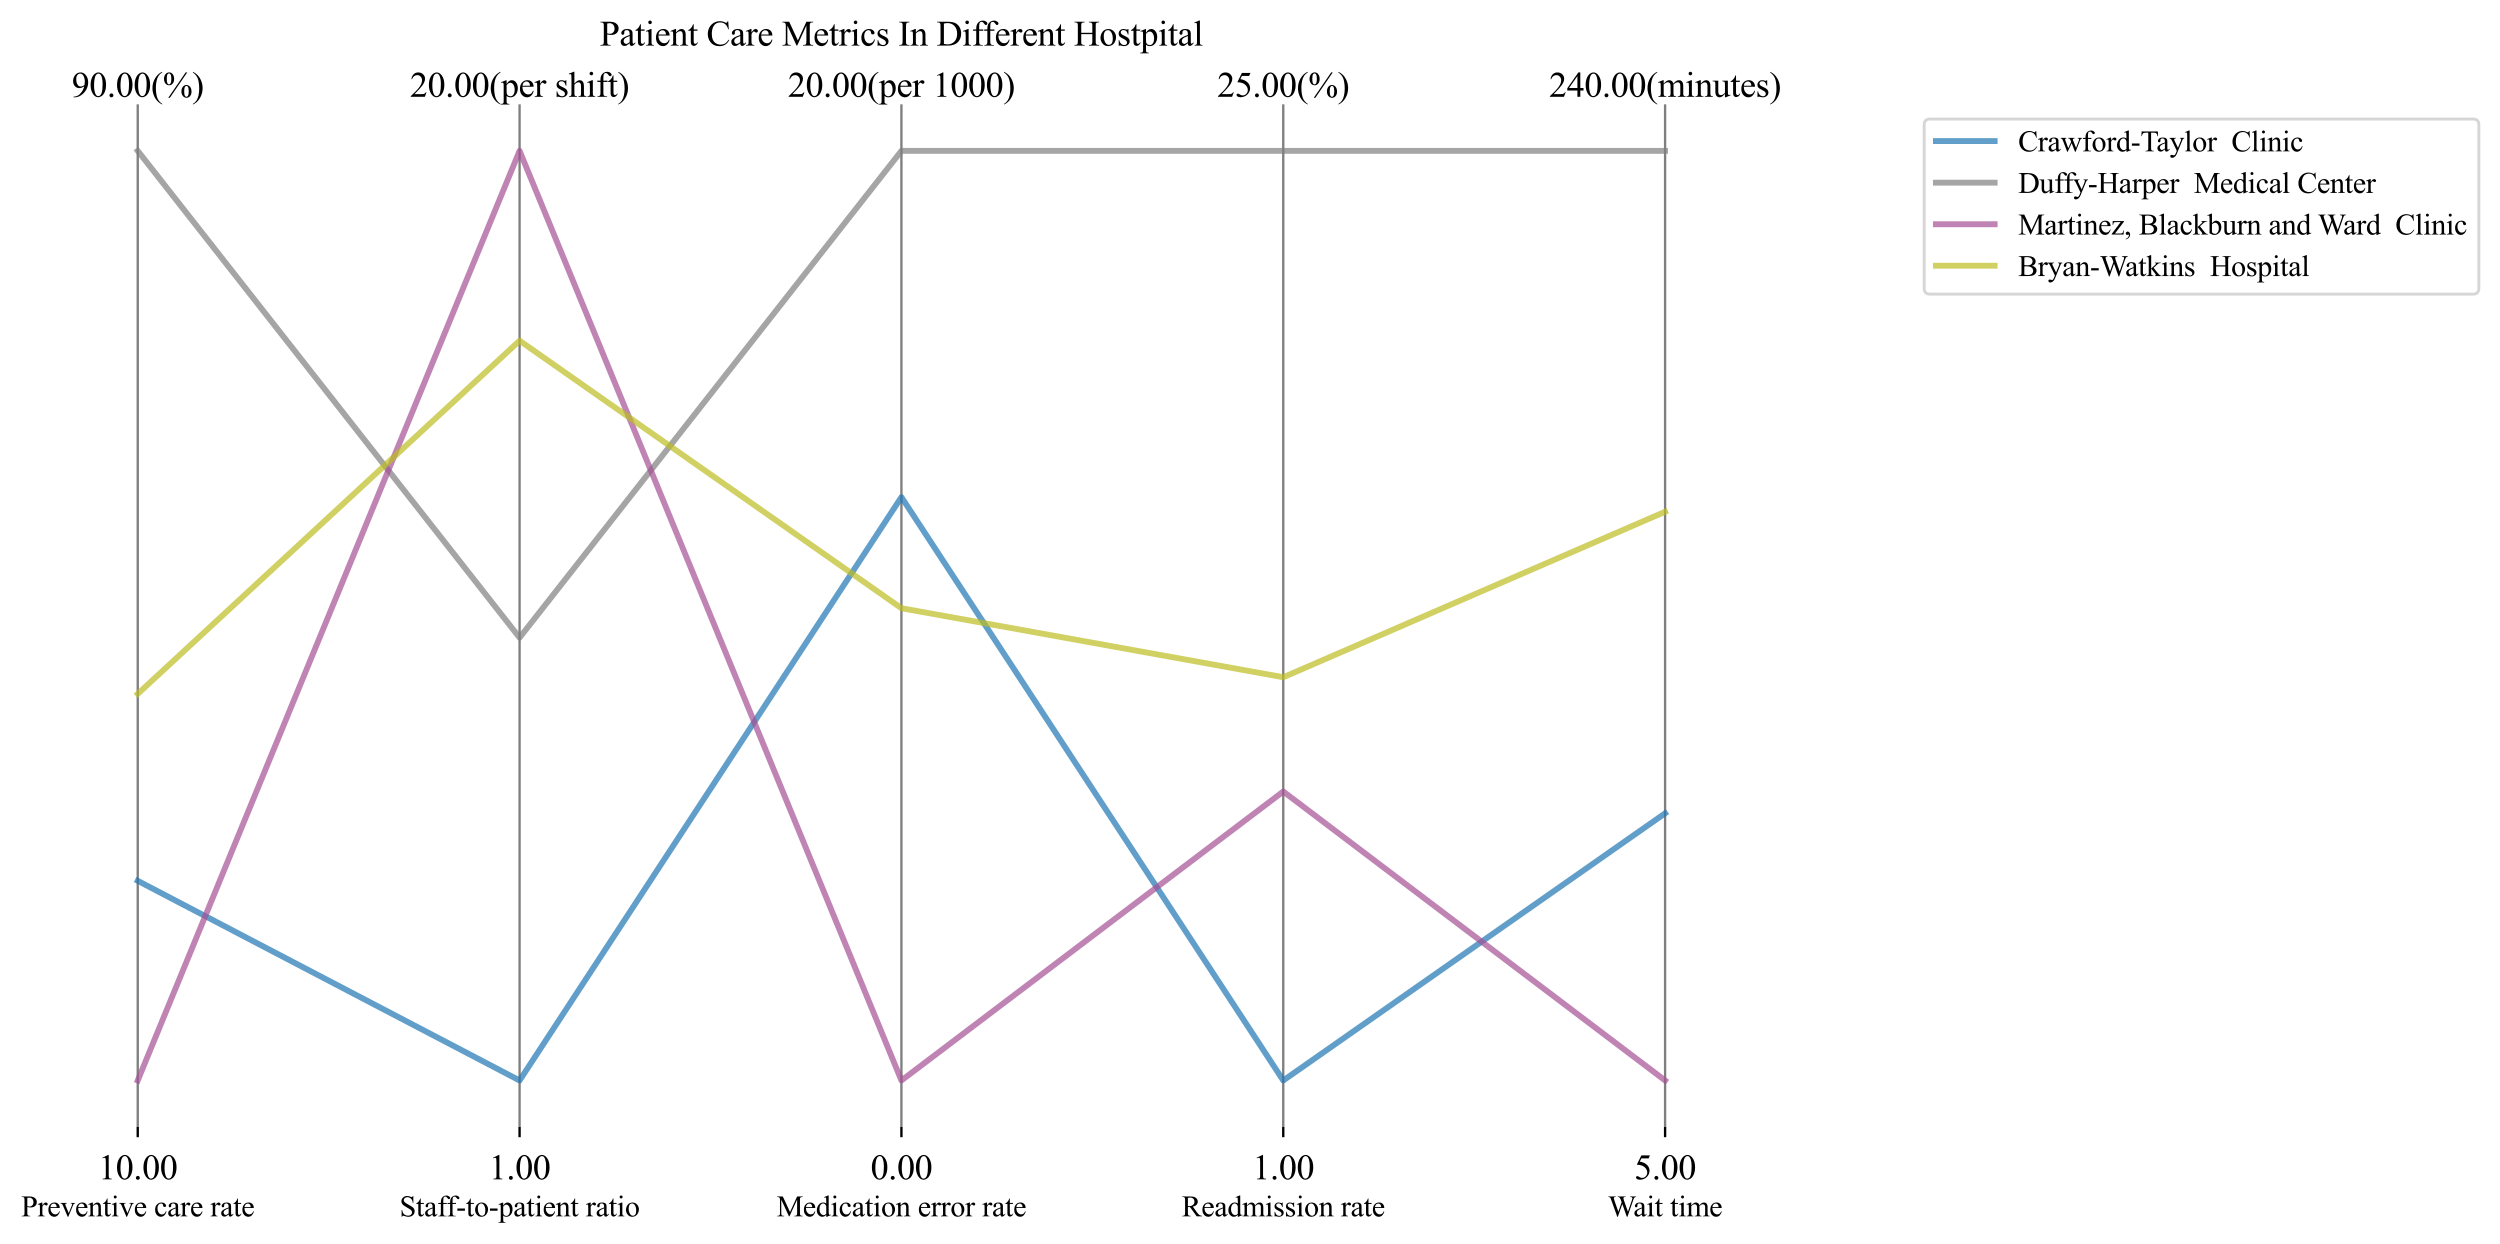 <?xml version="1.0" encoding="utf-8" standalone="no"?>
<!DOCTYPE svg PUBLIC "-//W3C//DTD SVG 1.1//EN"
  "http://www.w3.org/Graphics/SVG/1.1/DTD/svg11.dtd">
<svg xmlns:xlink="http://www.w3.org/1999/xlink" width="851.22pt" height="423.495pt" viewBox="0 0 851.22 423.495" xmlns="http://www.w3.org/2000/svg" version="1.1">
 <defs>
  <style type="text/css">*{stroke-linejoin: round; stroke-linecap: butt}</style>
 </defs>
 <g id="figure_1">
  <g id="patch_1">
   <path d="M 0 423.495 
L 851.22 423.495 
L 851.22 0 
L 0 0 
z
" style="fill: #ffffff"/>
  </g>
  <g id="axes_1">
   <g id="patch_2">
    <path d="M 20.896 383.712 
L 592.947 383.712 
L 592.947 35.532 
L 20.896 35.532 
z
" style="fill: #ffffff"/>
   </g>
   <g id="matplotlib.axis_1">
    <g id="xtick_1">
     <g id="line2d_1">
      <defs>
       <path id="m15a7113952" d="M 0 0 
L 0 3.5 
" style="stroke: #000000; stroke-width: 0.8"/>
      </defs>
      <g>
       <use xlink:href="#m15a7113952" x="46.898" y="383.712" style="stroke: #000000; stroke-width: 0.8"/>
      </g>
     </g>
     <g id="text_1">
      <!-- Preventive care rate -->
      <g transform="translate(7.2 414.156) scale(0.1 -0.1)">
       <defs>
        <path id="TimesNewRomanPSMT-50" d="M 1313 1984 
L 1313 750 
Q 1313 350 1400 253 
Q 1519 116 1759 116 
L 1922 116 
L 1922 0 
L 106 0 
L 106 116 
L 266 116 
Q 534 116 650 291 
Q 713 388 713 750 
L 713 3488 
Q 713 3888 628 3984 
Q 506 4122 266 4122 
L 106 4122 
L 106 4238 
L 1659 4238 
Q 2228 4238 2556 4120 
Q 2884 4003 3109 3725 
Q 3334 3447 3334 3066 
Q 3334 2547 2992 2222 
Q 2650 1897 2025 1897 
Q 1872 1897 1694 1919 
Q 1516 1941 1313 1984 
z
M 1313 2163 
Q 1478 2131 1606 2115 
Q 1734 2100 1825 2100 
Q 2150 2100 2386 2351 
Q 2622 2603 2622 3003 
Q 2622 3278 2509 3514 
Q 2397 3750 2190 3867 
Q 1984 3984 1722 3984 
Q 1563 3984 1313 3925 
L 1313 2163 
z
" transform="scale(0.016)"/>
        <path id="TimesNewRomanPSMT-72" d="M 1038 2947 
L 1038 2303 
Q 1397 2947 1775 2947 
Q 1947 2947 2059 2842 
Q 2172 2738 2172 2600 
Q 2172 2478 2090 2393 
Q 2009 2309 1897 2309 
Q 1788 2309 1652 2417 
Q 1516 2525 1450 2525 
Q 1394 2525 1328 2463 
Q 1188 2334 1038 2041 
L 1038 669 
Q 1038 431 1097 309 
Q 1138 225 1241 169 
Q 1344 113 1538 113 
L 1538 0 
L 72 0 
L 72 113 
Q 291 113 397 181 
Q 475 231 506 341 
Q 522 394 522 644 
L 522 1753 
Q 522 2253 501 2348 
Q 481 2444 426 2487 
Q 372 2531 291 2531 
Q 194 2531 72 2484 
L 41 2597 
L 906 2947 
L 1038 2947 
z
" transform="scale(0.016)"/>
        <path id="TimesNewRomanPSMT-65" d="M 681 1784 
Q 678 1147 991 784 
Q 1303 422 1725 422 
Q 2006 422 2214 576 
Q 2422 731 2563 1106 
L 2659 1044 
Q 2594 616 2278 264 
Q 1963 -88 1488 -88 
Q 972 -88 605 314 
Q 238 716 238 1394 
Q 238 2128 614 2539 
Q 991 2950 1559 2950 
Q 2041 2950 2350 2633 
Q 2659 2316 2659 1784 
L 681 1784 
z
M 681 1966 
L 2006 1966 
Q 1991 2241 1941 2353 
Q 1863 2528 1708 2628 
Q 1553 2728 1384 2728 
Q 1125 2728 920 2526 
Q 716 2325 681 1966 
z
" transform="scale(0.016)"/>
        <path id="TimesNewRomanPSMT-76" d="M 53 2863 
L 1400 2863 
L 1400 2747 
L 1313 2747 
Q 1191 2747 1127 2687 
Q 1063 2628 1063 2528 
Q 1063 2419 1128 2269 
L 1794 688 
L 2463 2328 
Q 2534 2503 2534 2594 
Q 2534 2638 2509 2666 
Q 2475 2713 2422 2730 
Q 2369 2747 2206 2747 
L 2206 2863 
L 3141 2863 
L 3141 2747 
Q 2978 2734 2916 2681 
Q 2806 2588 2719 2369 
L 1703 -88 
L 1575 -88 
L 553 2328 
Q 484 2497 421 2570 
Q 359 2644 263 2694 
Q 209 2722 53 2747 
L 53 2863 
z
" transform="scale(0.016)"/>
        <path id="TimesNewRomanPSMT-6e" d="M 1034 2341 
Q 1538 2947 1994 2947 
Q 2228 2947 2397 2830 
Q 2566 2713 2666 2444 
Q 2734 2256 2734 1869 
L 2734 647 
Q 2734 375 2778 278 
Q 2813 200 2889 156 
Q 2966 113 3172 113 
L 3172 0 
L 1756 0 
L 1756 113 
L 1816 113 
Q 2016 113 2095 173 
Q 2175 234 2206 353 
Q 2219 400 2219 647 
L 2219 1819 
Q 2219 2209 2117 2386 
Q 2016 2563 1775 2563 
Q 1403 2563 1034 2156 
L 1034 647 
Q 1034 356 1069 288 
Q 1113 197 1189 155 
Q 1266 113 1500 113 
L 1500 0 
L 84 0 
L 84 113 
L 147 113 
Q 366 113 442 223 
Q 519 334 519 647 
L 519 1709 
Q 519 2225 495 2337 
Q 472 2450 423 2490 
Q 375 2531 294 2531 
Q 206 2531 84 2484 
L 38 2597 
L 900 2947 
L 1034 2947 
L 1034 2341 
z
" transform="scale(0.016)"/>
        <path id="TimesNewRomanPSMT-74" d="M 1031 3803 
L 1031 2863 
L 1700 2863 
L 1700 2644 
L 1031 2644 
L 1031 788 
Q 1031 509 1111 412 
Q 1191 316 1316 316 
Q 1419 316 1516 380 
Q 1613 444 1666 569 
L 1788 569 
Q 1678 263 1478 108 
Q 1278 -47 1066 -47 
Q 922 -47 784 33 
Q 647 113 581 261 
Q 516 409 516 719 
L 516 2644 
L 63 2644 
L 63 2747 
Q 234 2816 414 2980 
Q 594 3144 734 3369 
Q 806 3488 934 3803 
L 1031 3803 
z
" transform="scale(0.016)"/>
        <path id="TimesNewRomanPSMT-69" d="M 928 4444 
Q 1059 4444 1151 4351 
Q 1244 4259 1244 4128 
Q 1244 3997 1151 3903 
Q 1059 3809 928 3809 
Q 797 3809 703 3903 
Q 609 3997 609 4128 
Q 609 4259 701 4351 
Q 794 4444 928 4444 
z
M 1188 2947 
L 1188 647 
Q 1188 378 1227 289 
Q 1266 200 1342 156 
Q 1419 113 1622 113 
L 1622 0 
L 231 0 
L 231 113 
Q 441 113 512 153 
Q 584 194 626 287 
Q 669 381 669 647 
L 669 1750 
Q 669 2216 641 2353 
Q 619 2453 572 2492 
Q 525 2531 444 2531 
Q 356 2531 231 2484 
L 188 2597 
L 1050 2947 
L 1188 2947 
z
" transform="scale(0.016)"/>
        <path id="TimesNewRomanPSMT-20" transform="scale(0.016)"/>
        <path id="TimesNewRomanPSMT-63" d="M 2631 1088 
Q 2516 522 2178 217 
Q 1841 -88 1431 -88 
Q 944 -88 581 321 
Q 219 731 219 1428 
Q 219 2103 620 2525 
Q 1022 2947 1584 2947 
Q 2006 2947 2278 2723 
Q 2550 2500 2550 2259 
Q 2550 2141 2473 2067 
Q 2397 1994 2259 1994 
Q 2075 1994 1981 2113 
Q 1928 2178 1911 2362 
Q 1894 2547 1784 2644 
Q 1675 2738 1481 2738 
Q 1169 2738 978 2506 
Q 725 2200 725 1697 
Q 725 1184 976 792 
Q 1228 400 1656 400 
Q 1963 400 2206 609 
Q 2378 753 2541 1131 
L 2631 1088 
z
" transform="scale(0.016)"/>
        <path id="TimesNewRomanPSMT-61" d="M 1822 413 
Q 1381 72 1269 19 
Q 1100 -59 909 -59 
Q 613 -59 420 144 
Q 228 347 228 678 
Q 228 888 322 1041 
Q 450 1253 767 1440 
Q 1084 1628 1822 1897 
L 1822 2009 
Q 1822 2438 1686 2597 
Q 1550 2756 1291 2756 
Q 1094 2756 978 2650 
Q 859 2544 859 2406 
L 866 2225 
Q 866 2081 792 2003 
Q 719 1925 600 1925 
Q 484 1925 411 2006 
Q 338 2088 338 2228 
Q 338 2497 613 2722 
Q 888 2947 1384 2947 
Q 1766 2947 2009 2819 
Q 2194 2722 2281 2516 
Q 2338 2381 2338 1966 
L 2338 994 
Q 2338 584 2353 492 
Q 2369 400 2405 369 
Q 2441 338 2488 338 
Q 2538 338 2575 359 
Q 2641 400 2828 588 
L 2828 413 
Q 2478 -56 2159 -56 
Q 2006 -56 1915 50 
Q 1825 156 1822 413 
z
M 1822 616 
L 1822 1706 
Q 1350 1519 1213 1441 
Q 966 1303 859 1153 
Q 753 1003 753 825 
Q 753 600 887 451 
Q 1022 303 1197 303 
Q 1434 303 1822 616 
z
" transform="scale(0.016)"/>
       </defs>
       <use xlink:href="#TimesNewRomanPSMT-50"/>
       <use xlink:href="#TimesNewRomanPSMT-72" transform="translate(55.615 0)"/>
       <use xlink:href="#TimesNewRomanPSMT-65" transform="translate(88.916 0)"/>
       <use xlink:href="#TimesNewRomanPSMT-76" transform="translate(133.301 0)"/>
       <use xlink:href="#TimesNewRomanPSMT-65" transform="translate(183.301 0)"/>
       <use xlink:href="#TimesNewRomanPSMT-6e" transform="translate(227.686 0)"/>
       <use xlink:href="#TimesNewRomanPSMT-74" transform="translate(277.686 0)"/>
       <use xlink:href="#TimesNewRomanPSMT-69" transform="translate(305.469 0)"/>
       <use xlink:href="#TimesNewRomanPSMT-76" transform="translate(333.252 0)"/>
       <use xlink:href="#TimesNewRomanPSMT-65" transform="translate(383.252 0)"/>
       <use xlink:href="#TimesNewRomanPSMT-20" transform="translate(427.637 0)"/>
       <use xlink:href="#TimesNewRomanPSMT-63" transform="translate(452.637 0)"/>
       <use xlink:href="#TimesNewRomanPSMT-61" transform="translate(497.021 0)"/>
       <use xlink:href="#TimesNewRomanPSMT-72" transform="translate(541.406 0)"/>
       <use xlink:href="#TimesNewRomanPSMT-65" transform="translate(574.707 0)"/>
       <use xlink:href="#TimesNewRomanPSMT-20" transform="translate(619.092 0)"/>
       <use xlink:href="#TimesNewRomanPSMT-72" transform="translate(644.092 0)"/>
       <use xlink:href="#TimesNewRomanPSMT-61" transform="translate(677.393 0)"/>
       <use xlink:href="#TimesNewRomanPSMT-74" transform="translate(721.777 0)"/>
       <use xlink:href="#TimesNewRomanPSMT-65" transform="translate(749.561 0)"/>
      </g>
     </g>
    </g>
    <g id="xtick_2">
     <g id="line2d_2">
      <g>
       <use xlink:href="#m15a7113952" x="176.91" y="383.712" style="stroke: #000000; stroke-width: 0.8"/>
      </g>
     </g>
     <g id="text_2">
      <!-- Staff-to-patient ratio -->
      <g transform="translate(136.041 414.156) scale(0.1 -0.1)">
       <defs>
        <path id="TimesNewRomanPSMT-53" d="M 2934 4334 
L 2934 2869 
L 2819 2869 
Q 2763 3291 2617 3541 
Q 2472 3791 2203 3937 
Q 1934 4084 1647 4084 
Q 1322 4084 1109 3886 
Q 897 3688 897 3434 
Q 897 3241 1031 3081 
Q 1225 2847 1953 2456 
Q 2547 2138 2764 1967 
Q 2981 1797 3098 1565 
Q 3216 1334 3216 1081 
Q 3216 600 2842 251 
Q 2469 -97 1881 -97 
Q 1697 -97 1534 -69 
Q 1438 -53 1133 45 
Q 828 144 747 144 
Q 669 144 623 97 
Q 578 50 556 -97 
L 441 -97 
L 441 1356 
L 556 1356 
Q 638 900 775 673 
Q 913 447 1195 297 
Q 1478 147 1816 147 
Q 2206 147 2432 353 
Q 2659 559 2659 841 
Q 2659 997 2573 1156 
Q 2488 1316 2306 1453 
Q 2184 1547 1640 1851 
Q 1097 2156 867 2337 
Q 638 2519 519 2737 
Q 400 2956 400 3219 
Q 400 3675 750 4004 
Q 1100 4334 1641 4334 
Q 1978 4334 2356 4169 
Q 2531 4091 2603 4091 
Q 2684 4091 2736 4139 
Q 2788 4188 2819 4334 
L 2934 4334 
z
" transform="scale(0.016)"/>
        <path id="TimesNewRomanPSMT-66" d="M 1319 2638 
L 1319 756 
Q 1319 356 1406 250 
Q 1522 113 1716 113 
L 1975 113 
L 1975 0 
L 266 0 
L 266 113 
L 394 113 
Q 519 113 622 175 
Q 725 238 764 344 
Q 803 450 803 756 
L 803 2638 
L 247 2638 
L 247 2863 
L 803 2863 
L 803 3050 
Q 803 3478 940 3775 
Q 1078 4072 1361 4255 
Q 1644 4438 1997 4438 
Q 2325 4438 2600 4225 
Q 2781 4084 2781 3909 
Q 2781 3816 2700 3733 
Q 2619 3650 2525 3650 
Q 2453 3650 2373 3701 
Q 2294 3753 2178 3923 
Q 2063 4094 1966 4153 
Q 1869 4213 1750 4213 
Q 1606 4213 1506 4136 
Q 1406 4059 1362 3898 
Q 1319 3738 1319 3069 
L 1319 2863 
L 2056 2863 
L 2056 2638 
L 1319 2638 
z
" transform="scale(0.016)"/>
        <path id="TimesNewRomanPSMT-2d" d="M 259 1672 
L 1875 1672 
L 1875 1200 
L 259 1200 
L 259 1672 
z
" transform="scale(0.016)"/>
        <path id="TimesNewRomanPSMT-6f" d="M 1600 2947 
Q 2250 2947 2644 2453 
Q 2978 2031 2978 1484 
Q 2978 1100 2793 706 
Q 2609 313 2286 112 
Q 1963 -88 1566 -88 
Q 919 -88 538 428 
Q 216 863 216 1403 
Q 216 1797 411 2186 
Q 606 2575 925 2761 
Q 1244 2947 1600 2947 
z
M 1503 2744 
Q 1338 2744 1170 2645 
Q 1003 2547 900 2300 
Q 797 2053 797 1666 
Q 797 1041 1045 587 
Q 1294 134 1700 134 
Q 2003 134 2200 384 
Q 2397 634 2397 1244 
Q 2397 2006 2069 2444 
Q 1847 2744 1503 2744 
z
" transform="scale(0.016)"/>
        <path id="TimesNewRomanPSMT-70" d="M -6 2578 
L 875 2934 
L 994 2934 
L 994 2266 
Q 1216 2644 1439 2795 
Q 1663 2947 1909 2947 
Q 2341 2947 2628 2609 
Q 2981 2197 2981 1534 
Q 2981 794 2556 309 
Q 2206 -88 1675 -88 
Q 1444 -88 1275 -22 
Q 1150 25 994 166 
L 994 -706 
Q 994 -1000 1030 -1079 
Q 1066 -1159 1155 -1206 
Q 1244 -1253 1478 -1253 
L 1478 -1369 
L -22 -1369 
L -22 -1253 
L 56 -1253 
Q 228 -1256 350 -1188 
Q 409 -1153 442 -1076 
Q 475 -1000 475 -688 
L 475 2019 
Q 475 2297 450 2372 
Q 425 2447 370 2484 
Q 316 2522 222 2522 
Q 147 2522 31 2478 
L -6 2578 
z
M 994 2081 
L 994 1013 
Q 994 666 1022 556 
Q 1066 375 1236 237 
Q 1406 100 1666 100 
Q 1978 100 2172 344 
Q 2425 663 2425 1241 
Q 2425 1897 2138 2250 
Q 1938 2494 1663 2494 
Q 1513 2494 1366 2419 
Q 1253 2363 994 2081 
z
" transform="scale(0.016)"/>
       </defs>
       <use xlink:href="#TimesNewRomanPSMT-53"/>
       <use xlink:href="#TimesNewRomanPSMT-74" transform="translate(55.615 0)"/>
       <use xlink:href="#TimesNewRomanPSMT-61" transform="translate(83.398 0)"/>
       <use xlink:href="#TimesNewRomanPSMT-66" transform="translate(127.783 0)"/>
       <use xlink:href="#TimesNewRomanPSMT-66" transform="translate(159.334 0)"/>
       <use xlink:href="#TimesNewRomanPSMT-2d" transform="translate(192.635 0)"/>
       <use xlink:href="#TimesNewRomanPSMT-74" transform="translate(225.936 0)"/>
       <use xlink:href="#TimesNewRomanPSMT-6f" transform="translate(253.719 0)"/>
       <use xlink:href="#TimesNewRomanPSMT-2d" transform="translate(303.719 0)"/>
       <use xlink:href="#TimesNewRomanPSMT-70" transform="translate(337.02 0)"/>
       <use xlink:href="#TimesNewRomanPSMT-61" transform="translate(387.02 0)"/>
       <use xlink:href="#TimesNewRomanPSMT-74" transform="translate(431.404 0)"/>
       <use xlink:href="#TimesNewRomanPSMT-69" transform="translate(459.188 0)"/>
       <use xlink:href="#TimesNewRomanPSMT-65" transform="translate(486.971 0)"/>
       <use xlink:href="#TimesNewRomanPSMT-6e" transform="translate(531.355 0)"/>
       <use xlink:href="#TimesNewRomanPSMT-74" transform="translate(581.355 0)"/>
       <use xlink:href="#TimesNewRomanPSMT-20" transform="translate(609.139 0)"/>
       <use xlink:href="#TimesNewRomanPSMT-72" transform="translate(634.139 0)"/>
       <use xlink:href="#TimesNewRomanPSMT-61" transform="translate(667.439 0)"/>
       <use xlink:href="#TimesNewRomanPSMT-74" transform="translate(711.824 0)"/>
       <use xlink:href="#TimesNewRomanPSMT-69" transform="translate(739.607 0)"/>
       <use xlink:href="#TimesNewRomanPSMT-6f" transform="translate(767.391 0)"/>
      </g>
     </g>
    </g>
    <g id="xtick_3">
     <g id="line2d_3">
      <g>
       <use xlink:href="#m15a7113952" x="306.922" y="383.712" style="stroke: #000000; stroke-width: 0.8"/>
      </g>
     </g>
     <g id="text_3">
      <!-- Medication error rate -->
      <g transform="translate(264.443 414.156) scale(0.1 -0.1)">
       <defs>
        <path id="TimesNewRomanPSMT-4d" d="M 2619 0 
L 981 3566 
L 981 734 
Q 981 344 1066 247 
Q 1181 116 1431 116 
L 1581 116 
L 1581 0 
L 106 0 
L 106 116 
L 256 116 
Q 525 116 638 278 
Q 706 378 706 734 
L 706 3503 
Q 706 3784 644 3909 
Q 600 4000 483 4061 
Q 366 4122 106 4122 
L 106 4238 
L 1306 4238 
L 2844 922 
L 4356 4238 
L 5556 4238 
L 5556 4122 
L 5409 4122 
Q 5138 4122 5025 3959 
Q 4956 3859 4956 3503 
L 4956 734 
Q 4956 344 5044 247 
Q 5159 116 5409 116 
L 5556 116 
L 5556 0 
L 3756 0 
L 3756 116 
L 3906 116 
Q 4178 116 4288 278 
Q 4356 378 4356 734 
L 4356 3566 
L 2722 0 
L 2619 0 
z
" transform="scale(0.016)"/>
        <path id="TimesNewRomanPSMT-64" d="M 2222 322 
Q 2013 103 1813 7 
Q 1613 -88 1381 -88 
Q 913 -88 563 304 
Q 213 697 213 1313 
Q 213 1928 600 2439 
Q 988 2950 1597 2950 
Q 1975 2950 2222 2709 
L 2222 3238 
Q 2222 3728 2198 3840 
Q 2175 3953 2125 3993 
Q 2075 4034 2000 4034 
Q 1919 4034 1784 3984 
L 1744 4094 
L 2597 4444 
L 2738 4444 
L 2738 1134 
Q 2738 631 2761 520 
Q 2784 409 2836 365 
Q 2888 322 2956 322 
Q 3041 322 3181 375 
L 3216 266 
L 2366 -88 
L 2222 -88 
L 2222 322 
z
M 2222 541 
L 2222 2016 
Q 2203 2228 2109 2403 
Q 2016 2578 1861 2667 
Q 1706 2756 1559 2756 
Q 1284 2756 1069 2509 
Q 784 2184 784 1559 
Q 784 928 1059 592 
Q 1334 256 1672 256 
Q 1956 256 2222 541 
z
" transform="scale(0.016)"/>
       </defs>
       <use xlink:href="#TimesNewRomanPSMT-4d"/>
       <use xlink:href="#TimesNewRomanPSMT-65" transform="translate(88.916 0)"/>
       <use xlink:href="#TimesNewRomanPSMT-64" transform="translate(133.301 0)"/>
       <use xlink:href="#TimesNewRomanPSMT-69" transform="translate(183.301 0)"/>
       <use xlink:href="#TimesNewRomanPSMT-63" transform="translate(211.084 0)"/>
       <use xlink:href="#TimesNewRomanPSMT-61" transform="translate(255.469 0)"/>
       <use xlink:href="#TimesNewRomanPSMT-74" transform="translate(299.854 0)"/>
       <use xlink:href="#TimesNewRomanPSMT-69" transform="translate(327.637 0)"/>
       <use xlink:href="#TimesNewRomanPSMT-6f" transform="translate(355.42 0)"/>
       <use xlink:href="#TimesNewRomanPSMT-6e" transform="translate(405.42 0)"/>
       <use xlink:href="#TimesNewRomanPSMT-20" transform="translate(455.42 0)"/>
       <use xlink:href="#TimesNewRomanPSMT-65" transform="translate(480.42 0)"/>
       <use xlink:href="#TimesNewRomanPSMT-72" transform="translate(524.805 0)"/>
       <use xlink:href="#TimesNewRomanPSMT-72" transform="translate(558.105 0)"/>
       <use xlink:href="#TimesNewRomanPSMT-6f" transform="translate(591.406 0)"/>
       <use xlink:href="#TimesNewRomanPSMT-72" transform="translate(641.406 0)"/>
       <use xlink:href="#TimesNewRomanPSMT-20" transform="translate(674.707 0)"/>
       <use xlink:href="#TimesNewRomanPSMT-72" transform="translate(699.707 0)"/>
       <use xlink:href="#TimesNewRomanPSMT-61" transform="translate(733.008 0)"/>
       <use xlink:href="#TimesNewRomanPSMT-74" transform="translate(777.393 0)"/>
       <use xlink:href="#TimesNewRomanPSMT-65" transform="translate(805.176 0)"/>
      </g>
     </g>
    </g>
    <g id="xtick_4">
     <g id="line2d_4">
      <g>
       <use xlink:href="#m15a7113952" x="436.933" y="383.712" style="stroke: #000000; stroke-width: 0.8"/>
      </g>
     </g>
     <g id="text_4">
      <!-- Readmission rate -->
      <g transform="translate(402.357 414.156) scale(0.1 -0.1)">
       <defs>
        <path id="TimesNewRomanPSMT-52" d="M 4325 0 
L 3194 0 
L 1759 1981 
Q 1600 1975 1500 1975 
Q 1459 1975 1412 1976 
Q 1366 1978 1316 1981 
L 1316 750 
Q 1316 350 1403 253 
Q 1522 116 1759 116 
L 1925 116 
L 1925 0 
L 109 0 
L 109 116 
L 269 116 
Q 538 116 653 291 
Q 719 388 719 750 
L 719 3488 
Q 719 3888 631 3984 
Q 509 4122 269 4122 
L 109 4122 
L 109 4238 
L 1653 4238 
Q 2328 4238 2648 4139 
Q 2969 4041 3192 3777 
Q 3416 3513 3416 3147 
Q 3416 2756 3161 2468 
Q 2906 2181 2372 2063 
L 3247 847 
Q 3547 428 3762 290 
Q 3978 153 4325 116 
L 4325 0 
z
M 1316 2178 
Q 1375 2178 1419 2176 
Q 1463 2175 1491 2175 
Q 2097 2175 2405 2437 
Q 2713 2700 2713 3106 
Q 2713 3503 2464 3751 
Q 2216 4000 1806 4000 
Q 1625 4000 1316 3941 
L 1316 2178 
z
" transform="scale(0.016)"/>
        <path id="TimesNewRomanPSMT-6d" d="M 1050 2338 
Q 1363 2650 1419 2697 
Q 1559 2816 1721 2881 
Q 1884 2947 2044 2947 
Q 2313 2947 2506 2790 
Q 2700 2634 2766 2338 
Q 3088 2713 3309 2830 
Q 3531 2947 3766 2947 
Q 3994 2947 4170 2830 
Q 4347 2713 4450 2447 
Q 4519 2266 4519 1878 
L 4519 647 
Q 4519 378 4559 278 
Q 4591 209 4675 161 
Q 4759 113 4950 113 
L 4950 0 
L 3538 0 
L 3538 113 
L 3597 113 
Q 3781 113 3884 184 
Q 3956 234 3988 344 
Q 4000 397 4000 647 
L 4000 1878 
Q 4000 2228 3916 2372 
Q 3794 2572 3525 2572 
Q 3359 2572 3192 2489 
Q 3025 2406 2788 2181 
L 2781 2147 
L 2788 2013 
L 2788 647 
Q 2788 353 2820 281 
Q 2853 209 2943 161 
Q 3034 113 3253 113 
L 3253 0 
L 1806 0 
L 1806 113 
Q 2044 113 2133 169 
Q 2222 225 2256 338 
Q 2272 391 2272 647 
L 2272 1878 
Q 2272 2228 2169 2381 
Q 2031 2581 1784 2581 
Q 1616 2581 1450 2491 
Q 1191 2353 1050 2181 
L 1050 647 
Q 1050 366 1089 281 
Q 1128 197 1204 155 
Q 1281 113 1516 113 
L 1516 0 
L 100 0 
L 100 113 
Q 297 113 375 155 
Q 453 197 493 289 
Q 534 381 534 647 
L 534 1741 
Q 534 2213 506 2350 
Q 484 2453 437 2492 
Q 391 2531 309 2531 
Q 222 2531 100 2484 
L 53 2597 
L 916 2947 
L 1050 2947 
L 1050 2338 
z
" transform="scale(0.016)"/>
        <path id="TimesNewRomanPSMT-73" d="M 2050 2947 
L 2050 1972 
L 1947 1972 
Q 1828 2431 1642 2597 
Q 1456 2763 1169 2763 
Q 950 2763 815 2647 
Q 681 2531 681 2391 
Q 681 2216 781 2091 
Q 878 1963 1175 1819 
L 1631 1597 
Q 2266 1288 2266 781 
Q 2266 391 1970 151 
Q 1675 -88 1309 -88 
Q 1047 -88 709 6 
Q 606 38 541 38 
Q 469 38 428 -44 
L 325 -44 
L 325 978 
L 428 978 
Q 516 541 762 319 
Q 1009 97 1316 97 
Q 1531 97 1667 223 
Q 1803 350 1803 528 
Q 1803 744 1651 891 
Q 1500 1038 1047 1263 
Q 594 1488 453 1669 
Q 313 1847 313 2119 
Q 313 2472 555 2709 
Q 797 2947 1181 2947 
Q 1350 2947 1591 2875 
Q 1750 2828 1803 2828 
Q 1853 2828 1881 2850 
Q 1909 2872 1947 2947 
L 2050 2947 
z
" transform="scale(0.016)"/>
       </defs>
       <use xlink:href="#TimesNewRomanPSMT-52"/>
       <use xlink:href="#TimesNewRomanPSMT-65" transform="translate(66.699 0)"/>
       <use xlink:href="#TimesNewRomanPSMT-61" transform="translate(111.084 0)"/>
       <use xlink:href="#TimesNewRomanPSMT-64" transform="translate(155.469 0)"/>
       <use xlink:href="#TimesNewRomanPSMT-6d" transform="translate(205.469 0)"/>
       <use xlink:href="#TimesNewRomanPSMT-69" transform="translate(283.252 0)"/>
       <use xlink:href="#TimesNewRomanPSMT-73" transform="translate(311.035 0)"/>
       <use xlink:href="#TimesNewRomanPSMT-73" transform="translate(349.951 0)"/>
       <use xlink:href="#TimesNewRomanPSMT-69" transform="translate(388.867 0)"/>
       <use xlink:href="#TimesNewRomanPSMT-6f" transform="translate(416.65 0)"/>
       <use xlink:href="#TimesNewRomanPSMT-6e" transform="translate(466.65 0)"/>
       <use xlink:href="#TimesNewRomanPSMT-20" transform="translate(516.65 0)"/>
       <use xlink:href="#TimesNewRomanPSMT-72" transform="translate(541.65 0)"/>
       <use xlink:href="#TimesNewRomanPSMT-61" transform="translate(574.951 0)"/>
       <use xlink:href="#TimesNewRomanPSMT-74" transform="translate(619.336 0)"/>
       <use xlink:href="#TimesNewRomanPSMT-65" transform="translate(647.119 0)"/>
      </g>
     </g>
    </g>
    <g id="xtick_5">
     <g id="line2d_5">
      <g>
       <use xlink:href="#m15a7113952" x="566.945" y="383.712" style="stroke: #000000; stroke-width: 0.8"/>
      </g>
     </g>
     <g id="text_5">
      <!-- Wait time -->
      <g transform="translate(547.491 414.156) scale(0.1 -0.1)">
       <defs>
        <path id="TimesNewRomanPSMT-57" d="M 5991 4238 
L 5991 4122 
Q 5825 4122 5722 4062 
Q 5619 4003 5525 3841 
Q 5463 3731 5328 3319 
L 4147 -97 
L 4022 -97 
L 3056 2613 
L 2097 -97 
L 1984 -97 
L 725 3422 
Q 584 3816 547 3888 
Q 484 4006 376 4064 
Q 269 4122 84 4122 
L 84 4238 
L 1653 4238 
L 1653 4122 
L 1578 4122 
Q 1413 4122 1325 4047 
Q 1238 3972 1238 3866 
Q 1238 3756 1375 3363 
L 2209 984 
L 2913 3006 
L 2788 3363 
L 2688 3647 
Q 2622 3803 2541 3922 
Q 2500 3981 2441 4022 
Q 2363 4078 2284 4103 
Q 2225 4122 2097 4122 
L 2097 4238 
L 3747 4238 
L 3747 4122 
L 3634 4122 
Q 3459 4122 3378 4047 
Q 3297 3972 3297 3844 
Q 3297 3684 3438 3288 
L 4250 984 
L 5056 3319 
Q 5194 3706 5194 3856 
Q 5194 3928 5148 3990 
Q 5103 4053 5034 4078 
Q 4916 4122 4725 4122 
L 4725 4238 
L 5991 4238 
z
" transform="scale(0.016)"/>
       </defs>
       <use xlink:href="#TimesNewRomanPSMT-57"/>
       <use xlink:href="#TimesNewRomanPSMT-61" transform="translate(86.385 0)"/>
       <use xlink:href="#TimesNewRomanPSMT-69" transform="translate(130.77 0)"/>
       <use xlink:href="#TimesNewRomanPSMT-74" transform="translate(158.553 0)"/>
       <use xlink:href="#TimesNewRomanPSMT-20" transform="translate(186.336 0)"/>
       <use xlink:href="#TimesNewRomanPSMT-74" transform="translate(211.336 0)"/>
       <use xlink:href="#TimesNewRomanPSMT-69" transform="translate(239.119 0)"/>
       <use xlink:href="#TimesNewRomanPSMT-6d" transform="translate(266.902 0)"/>
       <use xlink:href="#TimesNewRomanPSMT-65" transform="translate(344.686 0)"/>
      </g>
     </g>
    </g>
   </g>
   <g id="matplotlib.axis_2"/>
   <g id="line2d_6">
    <path d="M 46.898 383.712 
L 46.898 35.532 
" clip-path="url(#pec4310b03f)" style="fill: none; stroke: #000000; stroke-opacity: 0.5; stroke-width: 0.8; stroke-linecap: square"/>
   </g>
   <g id="line2d_7">
    <path d="M 176.91 383.712 
L 176.91 35.532 
" clip-path="url(#pec4310b03f)" style="fill: none; stroke: #000000; stroke-opacity: 0.5; stroke-width: 0.8; stroke-linecap: square"/>
   </g>
   <g id="line2d_8">
    <path d="M 306.922 383.712 
L 306.922 35.532 
" clip-path="url(#pec4310b03f)" style="fill: none; stroke: #000000; stroke-opacity: 0.5; stroke-width: 0.8; stroke-linecap: square"/>
   </g>
   <g id="line2d_9">
    <path d="M 436.933 383.712 
L 436.933 35.532 
" clip-path="url(#pec4310b03f)" style="fill: none; stroke: #000000; stroke-opacity: 0.5; stroke-width: 0.8; stroke-linecap: square"/>
   </g>
   <g id="line2d_10">
    <path d="M 566.945 383.712 
L 566.945 35.532 
" clip-path="url(#pec4310b03f)" style="fill: none; stroke: #000000; stroke-opacity: 0.5; stroke-width: 0.8; stroke-linecap: square"/>
   </g>
   <g id="line2d_11">
    <path d="M 46.898 299.912 
L 176.91 367.886 
L 306.922 169.265 
L 436.933 367.886 
L 566.945 276.915 
" clip-path="url(#pec4310b03f)" style="fill: none; stroke: #1f77b4; stroke-opacity: 0.7; stroke-width: 2; stroke-linecap: square"/>
   </g>
   <g id="line2d_12">
    <path d="M 46.898 51.359 
L 176.91 217.119 
L 306.922 51.359 
L 436.933 51.359 
L 566.945 51.359 
" clip-path="url(#pec4310b03f)" style="fill: none; stroke: #7f7f7f; stroke-opacity: 0.7; stroke-width: 2; stroke-linecap: square"/>
   </g>
   <g id="line2d_13">
    <path d="M 46.898 367.886 
L 176.91 51.359 
L 306.922 367.886 
L 436.933 269.499 
L 566.945 367.886 
" clip-path="url(#pec4310b03f)" style="fill: none; stroke: #a55194; stroke-opacity: 0.7; stroke-width: 2; stroke-linecap: square"/>
   </g>
   <g id="line2d_14">
    <path d="M 46.898 236.25 
L 176.91 115.997 
L 306.922 207.09 
L 436.933 230.592 
L 566.945 174.239 
" clip-path="url(#pec4310b03f)" style="fill: none; stroke: #bcbd22; stroke-opacity: 0.7; stroke-width: 2; stroke-linecap: square"/>
   </g>
   <g id="text_6">
    <!-- 90.00(%) -->
    <g transform="translate(24.405 32.966) scale(0.12 -0.12)">
     <defs>
      <path id="TimesNewRomanPSMT-39" d="M 338 -88 
L 338 28 
Q 744 34 1094 217 
Q 1444 400 1770 856 
Q 2097 1313 2225 1859 
Q 1734 1544 1338 1544 
Q 891 1544 572 1889 
Q 253 2234 253 2806 
Q 253 3363 572 3797 
Q 956 4325 1575 4325 
Q 2097 4325 2469 3894 
Q 2925 3359 2925 2575 
Q 2925 1869 2578 1258 
Q 2231 647 1613 244 
Q 1109 -88 516 -88 
L 338 -88 
z
M 2275 2091 
Q 2331 2497 2331 2741 
Q 2331 3044 2228 3395 
Q 2125 3747 1936 3934 
Q 1747 4122 1506 4122 
Q 1228 4122 1018 3872 
Q 809 3622 809 3128 
Q 809 2469 1088 2097 
Q 1291 1828 1588 1828 
Q 1731 1828 1928 1897 
Q 2125 1966 2275 2091 
z
" transform="scale(0.016)"/>
      <path id="TimesNewRomanPSMT-30" d="M 231 2094 
Q 231 2819 450 3342 
Q 669 3866 1031 4122 
Q 1313 4325 1613 4325 
Q 2100 4325 2488 3828 
Q 2972 3213 2972 2159 
Q 2972 1422 2759 906 
Q 2547 391 2217 158 
Q 1888 -75 1581 -75 
Q 975 -75 572 641 
Q 231 1244 231 2094 
z
M 844 2016 
Q 844 1141 1059 588 
Q 1238 122 1591 122 
Q 1759 122 1940 273 
Q 2122 425 2216 781 
Q 2359 1319 2359 2297 
Q 2359 3022 2209 3506 
Q 2097 3866 1919 4016 
Q 1791 4119 1609 4119 
Q 1397 4119 1231 3928 
Q 1006 3669 925 3112 
Q 844 2556 844 2016 
z
" transform="scale(0.016)"/>
      <path id="TimesNewRomanPSMT-2e" d="M 800 606 
Q 947 606 1047 504 
Q 1147 403 1147 259 
Q 1147 116 1045 14 
Q 944 -88 800 -88 
Q 656 -88 554 14 
Q 453 116 453 259 
Q 453 406 554 506 
Q 656 606 800 606 
z
" transform="scale(0.016)"/>
      <path id="TimesNewRomanPSMT-28" d="M 1988 -1253 
L 1988 -1369 
Q 1516 -1131 1200 -813 
Q 750 -359 506 256 
Q 263 872 263 1534 
Q 263 2503 741 3301 
Q 1219 4100 1988 4444 
L 1988 4313 
Q 1603 4100 1356 3731 
Q 1109 3363 987 2797 
Q 866 2231 866 1616 
Q 866 947 969 400 
Q 1050 -31 1165 -292 
Q 1281 -553 1476 -793 
Q 1672 -1034 1988 -1253 
z
" transform="scale(0.016)"/>
      <path id="TimesNewRomanPSMT-25" d="M 4350 4334 
L 1263 -175 
L 984 -175 
L 4072 4334 
L 4350 4334 
z
M 1138 4334 
Q 1559 4334 1792 3984 
Q 2025 3634 2025 3181 
Q 2025 2638 1762 2341 
Q 1500 2044 1131 2044 
Q 884 2044 678 2180 
Q 472 2316 348 2584 
Q 225 2853 225 3181 
Q 225 3509 350 3786 
Q 475 4063 692 4198 
Q 909 4334 1138 4334 
z
M 1128 4159 
Q 969 4159 845 3971 
Q 722 3784 722 3184 
Q 722 2750 791 2522 
Q 844 2350 956 2256 
Q 1022 2200 1119 2200 
Q 1269 2200 1375 2363 
Q 1531 2603 1531 3166 
Q 1531 3759 1378 4000 
Q 1278 4159 1128 4159 
z
M 4206 2103 
Q 4428 2103 4648 1962 
Q 4869 1822 4989 1553 
Q 5109 1284 5109 963 
Q 5109 409 4843 117 
Q 4578 -175 4216 -175 
Q 3988 -175 3773 -34 
Q 3559 106 3436 367 
Q 3313 628 3313 963 
Q 3313 1291 3436 1562 
Q 3559 1834 3773 1968 
Q 3988 2103 4206 2103 
z
M 4209 1938 
Q 4059 1938 3950 1769 
Q 3809 1550 3809 941 
Q 3809 381 3953 159 
Q 4059 0 4209 0 
Q 4353 0 4466 172 
Q 4616 400 4616 956 
Q 4616 1544 4466 1778 
Q 4363 1938 4209 1938 
z
" transform="scale(0.016)"/>
      <path id="TimesNewRomanPSMT-29" d="M 144 4313 
L 144 4444 
Q 619 4209 934 3891 
Q 1381 3434 1625 2820 
Q 1869 2206 1869 1541 
Q 1869 572 1392 -226 
Q 916 -1025 144 -1369 
L 144 -1253 
Q 528 -1038 776 -670 
Q 1025 -303 1145 264 
Q 1266 831 1266 1447 
Q 1266 2113 1163 2663 
Q 1084 3094 967 3353 
Q 850 3613 656 3853 
Q 463 4094 144 4313 
z
" transform="scale(0.016)"/>
     </defs>
     <use xlink:href="#TimesNewRomanPSMT-39"/>
     <use xlink:href="#TimesNewRomanPSMT-30" transform="translate(50 0)"/>
     <use xlink:href="#TimesNewRomanPSMT-2e" transform="translate(100 0)"/>
     <use xlink:href="#TimesNewRomanPSMT-30" transform="translate(125 0)"/>
     <use xlink:href="#TimesNewRomanPSMT-30" transform="translate(175 0)"/>
     <use xlink:href="#TimesNewRomanPSMT-28" transform="translate(225 0)"/>
     <use xlink:href="#TimesNewRomanPSMT-25" transform="translate(258.301 0)"/>
     <use xlink:href="#TimesNewRomanPSMT-29" transform="translate(341.602 0)"/>
    </g>
   </g>
   <g id="text_7">
    <!-- 10.00 -->
    <g transform="translate(33.398 401.541) scale(0.12 -0.12)">
     <defs>
      <path id="TimesNewRomanPSMT-31" d="M 750 3822 
L 1781 4325 
L 1884 4325 
L 1884 747 
Q 1884 391 1914 303 
Q 1944 216 2037 169 
Q 2131 122 2419 116 
L 2419 0 
L 825 0 
L 825 116 
Q 1125 122 1212 167 
Q 1300 213 1334 289 
Q 1369 366 1369 747 
L 1369 3034 
Q 1369 3497 1338 3628 
Q 1316 3728 1258 3775 
Q 1200 3822 1119 3822 
Q 1003 3822 797 3725 
L 750 3822 
z
" transform="scale(0.016)"/>
     </defs>
     <use xlink:href="#TimesNewRomanPSMT-31"/>
     <use xlink:href="#TimesNewRomanPSMT-30" transform="translate(50 0)"/>
     <use xlink:href="#TimesNewRomanPSMT-2e" transform="translate(100 0)"/>
     <use xlink:href="#TimesNewRomanPSMT-30" transform="translate(125 0)"/>
     <use xlink:href="#TimesNewRomanPSMT-30" transform="translate(175 0)"/>
    </g>
   </g>
   <g id="text_8">
    <!-- 20.00(per shift) -->
    <g transform="translate(139.586 32.966) scale(0.12 -0.12)">
     <defs>
      <path id="TimesNewRomanPSMT-32" d="M 2934 816 
L 2638 0 
L 138 0 
L 138 116 
Q 1241 1122 1691 1759 
Q 2141 2397 2141 2925 
Q 2141 3328 1894 3587 
Q 1647 3847 1303 3847 
Q 991 3847 742 3664 
Q 494 3481 375 3128 
L 259 3128 
Q 338 3706 661 4015 
Q 984 4325 1469 4325 
Q 1984 4325 2329 3994 
Q 2675 3663 2675 3213 
Q 2675 2891 2525 2569 
Q 2294 2063 1775 1497 
Q 997 647 803 472 
L 1909 472 
Q 2247 472 2383 497 
Q 2519 522 2628 598 
Q 2738 675 2819 816 
L 2934 816 
z
" transform="scale(0.016)"/>
      <path id="TimesNewRomanPSMT-68" d="M 1041 4444 
L 1041 2350 
Q 1388 2731 1591 2839 
Q 1794 2947 1997 2947 
Q 2241 2947 2416 2812 
Q 2591 2678 2675 2391 
Q 2734 2191 2734 1659 
L 2734 647 
Q 2734 375 2778 275 
Q 2809 200 2884 156 
Q 2959 113 3159 113 
L 3159 0 
L 1753 0 
L 1753 113 
L 1819 113 
Q 2019 113 2097 173 
Q 2175 234 2206 353 
Q 2216 403 2216 647 
L 2216 1659 
Q 2216 2128 2167 2275 
Q 2119 2422 2012 2495 
Q 1906 2569 1756 2569 
Q 1603 2569 1437 2487 
Q 1272 2406 1041 2159 
L 1041 647 
Q 1041 353 1073 281 
Q 1106 209 1195 161 
Q 1284 113 1503 113 
L 1503 0 
L 84 0 
L 84 113 
Q 275 113 384 172 
Q 447 203 484 290 
Q 522 378 522 647 
L 522 3238 
Q 522 3728 498 3840 
Q 475 3953 426 3993 
Q 378 4034 297 4034 
Q 231 4034 84 3984 
L 41 4094 
L 897 4444 
L 1041 4444 
z
" transform="scale(0.016)"/>
     </defs>
     <use xlink:href="#TimesNewRomanPSMT-32"/>
     <use xlink:href="#TimesNewRomanPSMT-30" transform="translate(50 0)"/>
     <use xlink:href="#TimesNewRomanPSMT-2e" transform="translate(100 0)"/>
     <use xlink:href="#TimesNewRomanPSMT-30" transform="translate(125 0)"/>
     <use xlink:href="#TimesNewRomanPSMT-30" transform="translate(175 0)"/>
     <use xlink:href="#TimesNewRomanPSMT-28" transform="translate(225 0)"/>
     <use xlink:href="#TimesNewRomanPSMT-70" transform="translate(258.301 0)"/>
     <use xlink:href="#TimesNewRomanPSMT-65" transform="translate(308.301 0)"/>
     <use xlink:href="#TimesNewRomanPSMT-72" transform="translate(352.686 0)"/>
     <use xlink:href="#TimesNewRomanPSMT-20" transform="translate(385.986 0)"/>
     <use xlink:href="#TimesNewRomanPSMT-73" transform="translate(410.986 0)"/>
     <use xlink:href="#TimesNewRomanPSMT-68" transform="translate(449.902 0)"/>
     <use xlink:href="#TimesNewRomanPSMT-69" transform="translate(499.902 0)"/>
     <use xlink:href="#TimesNewRomanPSMT-66" transform="translate(527.686 0)"/>
     <use xlink:href="#TimesNewRomanPSMT-74" transform="translate(560.986 0)"/>
     <use xlink:href="#TimesNewRomanPSMT-29" transform="translate(588.77 0)"/>
    </g>
   </g>
   <g id="text_9">
    <!-- 1.00 -->
    <g transform="translate(166.41 401.541) scale(0.12 -0.12)">
     <use xlink:href="#TimesNewRomanPSMT-31"/>
     <use xlink:href="#TimesNewRomanPSMT-2e" transform="translate(50 0)"/>
     <use xlink:href="#TimesNewRomanPSMT-30" transform="translate(75 0)"/>
     <use xlink:href="#TimesNewRomanPSMT-30" transform="translate(125 0)"/>
    </g>
   </g>
   <g id="text_10">
    <!-- 20.00(per 1000) -->
    <g transform="translate(268.265 32.966) scale(0.12 -0.12)">
     <use xlink:href="#TimesNewRomanPSMT-32"/>
     <use xlink:href="#TimesNewRomanPSMT-30" transform="translate(50 0)"/>
     <use xlink:href="#TimesNewRomanPSMT-2e" transform="translate(100 0)"/>
     <use xlink:href="#TimesNewRomanPSMT-30" transform="translate(125 0)"/>
     <use xlink:href="#TimesNewRomanPSMT-30" transform="translate(175 0)"/>
     <use xlink:href="#TimesNewRomanPSMT-28" transform="translate(225 0)"/>
     <use xlink:href="#TimesNewRomanPSMT-70" transform="translate(258.301 0)"/>
     <use xlink:href="#TimesNewRomanPSMT-65" transform="translate(308.301 0)"/>
     <use xlink:href="#TimesNewRomanPSMT-72" transform="translate(352.686 0)"/>
     <use xlink:href="#TimesNewRomanPSMT-20" transform="translate(385.986 0)"/>
     <use xlink:href="#TimesNewRomanPSMT-31" transform="translate(410.986 0)"/>
     <use xlink:href="#TimesNewRomanPSMT-30" transform="translate(460.986 0)"/>
     <use xlink:href="#TimesNewRomanPSMT-30" transform="translate(510.986 0)"/>
     <use xlink:href="#TimesNewRomanPSMT-30" transform="translate(560.986 0)"/>
     <use xlink:href="#TimesNewRomanPSMT-29" transform="translate(610.986 0)"/>
    </g>
   </g>
   <g id="text_11">
    <!-- 0.00 -->
    <g transform="translate(296.422 401.541) scale(0.12 -0.12)">
     <use xlink:href="#TimesNewRomanPSMT-30"/>
     <use xlink:href="#TimesNewRomanPSMT-2e" transform="translate(50 0)"/>
     <use xlink:href="#TimesNewRomanPSMT-30" transform="translate(75 0)"/>
     <use xlink:href="#TimesNewRomanPSMT-30" transform="translate(125 0)"/>
    </g>
   </g>
   <g id="text_12">
    <!-- 25.00(%) -->
    <g transform="translate(414.44 32.966) scale(0.12 -0.12)">
     <defs>
      <path id="TimesNewRomanPSMT-35" d="M 2778 4238 
L 2534 3706 
L 1259 3706 
L 981 3138 
Q 1809 3016 2294 2522 
Q 2709 2097 2709 1522 
Q 2709 1188 2573 903 
Q 2438 619 2231 419 
Q 2025 219 1772 97 
Q 1413 -75 1034 -75 
Q 653 -75 479 54 
Q 306 184 306 341 
Q 306 428 378 495 
Q 450 563 559 563 
Q 641 563 702 538 
Q 763 513 909 409 
Q 1144 247 1384 247 
Q 1750 247 2026 523 
Q 2303 800 2303 1197 
Q 2303 1581 2056 1914 
Q 1809 2247 1375 2428 
Q 1034 2569 447 2591 
L 1259 4238 
L 2778 4238 
z
" transform="scale(0.016)"/>
     </defs>
     <use xlink:href="#TimesNewRomanPSMT-32"/>
     <use xlink:href="#TimesNewRomanPSMT-35" transform="translate(50 0)"/>
     <use xlink:href="#TimesNewRomanPSMT-2e" transform="translate(100 0)"/>
     <use xlink:href="#TimesNewRomanPSMT-30" transform="translate(125 0)"/>
     <use xlink:href="#TimesNewRomanPSMT-30" transform="translate(175 0)"/>
     <use xlink:href="#TimesNewRomanPSMT-28" transform="translate(225 0)"/>
     <use xlink:href="#TimesNewRomanPSMT-25" transform="translate(258.301 0)"/>
     <use xlink:href="#TimesNewRomanPSMT-29" transform="translate(341.602 0)"/>
    </g>
   </g>
   <g id="text_13">
    <!-- 1.00 -->
    <g transform="translate(426.433 401.541) scale(0.12 -0.12)">
     <use xlink:href="#TimesNewRomanPSMT-31"/>
     <use xlink:href="#TimesNewRomanPSMT-2e" transform="translate(50 0)"/>
     <use xlink:href="#TimesNewRomanPSMT-30" transform="translate(75 0)"/>
     <use xlink:href="#TimesNewRomanPSMT-30" transform="translate(125 0)"/>
    </g>
   </g>
   <g id="text_14">
    <!-- 240.00(minutes) -->
    <g transform="translate(527.45 32.966) scale(0.12 -0.12)">
     <defs>
      <path id="TimesNewRomanPSMT-34" d="M 2978 1563 
L 2978 1119 
L 2409 1119 
L 2409 0 
L 1894 0 
L 1894 1119 
L 100 1119 
L 100 1519 
L 2066 4325 
L 2409 4325 
L 2409 1563 
L 2978 1563 
z
M 1894 1563 
L 1894 3666 
L 406 1563 
L 1894 1563 
z
" transform="scale(0.016)"/>
      <path id="TimesNewRomanPSMT-75" d="M 2709 2863 
L 2709 1128 
Q 2709 631 2732 520 
Q 2756 409 2807 365 
Q 2859 322 2928 322 
Q 3025 322 3147 375 
L 3191 266 
L 2334 -88 
L 2194 -88 
L 2194 519 
Q 1825 119 1631 15 
Q 1438 -88 1222 -88 
Q 981 -88 804 51 
Q 628 191 559 409 
Q 491 628 491 1028 
L 491 2306 
Q 491 2509 447 2587 
Q 403 2666 317 2708 
Q 231 2750 6 2747 
L 6 2863 
L 1009 2863 
L 1009 947 
Q 1009 547 1148 422 
Q 1288 297 1484 297 
Q 1619 297 1789 381 
Q 1959 466 2194 703 
L 2194 2325 
Q 2194 2569 2105 2655 
Q 2016 2741 1734 2747 
L 1734 2863 
L 2709 2863 
z
" transform="scale(0.016)"/>
     </defs>
     <use xlink:href="#TimesNewRomanPSMT-32"/>
     <use xlink:href="#TimesNewRomanPSMT-34" transform="translate(50 0)"/>
     <use xlink:href="#TimesNewRomanPSMT-30" transform="translate(100 0)"/>
     <use xlink:href="#TimesNewRomanPSMT-2e" transform="translate(150 0)"/>
     <use xlink:href="#TimesNewRomanPSMT-30" transform="translate(175 0)"/>
     <use xlink:href="#TimesNewRomanPSMT-30" transform="translate(225 0)"/>
     <use xlink:href="#TimesNewRomanPSMT-28" transform="translate(275 0)"/>
     <use xlink:href="#TimesNewRomanPSMT-6d" transform="translate(308.301 0)"/>
     <use xlink:href="#TimesNewRomanPSMT-69" transform="translate(386.084 0)"/>
     <use xlink:href="#TimesNewRomanPSMT-6e" transform="translate(413.867 0)"/>
     <use xlink:href="#TimesNewRomanPSMT-75" transform="translate(463.867 0)"/>
     <use xlink:href="#TimesNewRomanPSMT-74" transform="translate(513.867 0)"/>
     <use xlink:href="#TimesNewRomanPSMT-65" transform="translate(541.65 0)"/>
     <use xlink:href="#TimesNewRomanPSMT-73" transform="translate(586.035 0)"/>
     <use xlink:href="#TimesNewRomanPSMT-29" transform="translate(624.951 0)"/>
    </g>
   </g>
   <g id="text_15">
    <!-- 5.00 -->
    <g transform="translate(556.445 401.541) scale(0.12 -0.12)">
     <use xlink:href="#TimesNewRomanPSMT-35"/>
     <use xlink:href="#TimesNewRomanPSMT-2e" transform="translate(50 0)"/>
     <use xlink:href="#TimesNewRomanPSMT-30" transform="translate(75 0)"/>
     <use xlink:href="#TimesNewRomanPSMT-30" transform="translate(125 0)"/>
    </g>
   </g>
   <g id="text_16">
    <!-- Patient Care Metrics In Different Hostpital -->
    <g transform="translate(204.222 15.533) scale(0.12 -0.12)">
     <defs>
      <path id="TimesNewRomanPSMT-43" d="M 3853 4334 
L 3950 2894 
L 3853 2894 
Q 3659 3541 3300 3825 
Q 2941 4109 2438 4109 
Q 2016 4109 1675 3895 
Q 1334 3681 1139 3212 
Q 944 2744 944 2047 
Q 944 1472 1128 1050 
Q 1313 628 1683 403 
Q 2053 178 2528 178 
Q 2941 178 3256 354 
Q 3572 531 3950 1056 
L 4047 994 
Q 3728 428 3303 165 
Q 2878 -97 2294 -97 
Q 1241 -97 663 684 
Q 231 1266 231 2053 
Q 231 2688 515 3219 
Q 800 3750 1298 4042 
Q 1797 4334 2388 4334 
Q 2847 4334 3294 4109 
Q 3425 4041 3481 4041 
Q 3566 4041 3628 4100 
Q 3709 4184 3744 4334 
L 3853 4334 
z
" transform="scale(0.016)"/>
      <path id="TimesNewRomanPSMT-49" d="M 1975 116 
L 1975 0 
L 159 0 
L 159 116 
L 309 116 
Q 572 116 691 269 
Q 766 369 766 750 
L 766 3488 
Q 766 3809 725 3913 
Q 694 3991 597 4047 
Q 459 4122 309 4122 
L 159 4122 
L 159 4238 
L 1975 4238 
L 1975 4122 
L 1822 4122 
Q 1563 4122 1444 3969 
Q 1366 3869 1366 3488 
L 1366 750 
Q 1366 428 1406 325 
Q 1438 247 1538 191 
Q 1672 116 1822 116 
L 1975 116 
z
" transform="scale(0.016)"/>
      <path id="TimesNewRomanPSMT-44" d="M 109 0 
L 109 116 
L 269 116 
Q 538 116 650 288 
Q 719 391 719 750 
L 719 3488 
Q 719 3884 631 3984 
Q 509 4122 269 4122 
L 109 4122 
L 109 4238 
L 1834 4238 
Q 2784 4238 3279 4022 
Q 3775 3806 4076 3303 
Q 4378 2800 4378 2141 
Q 4378 1256 3841 663 
Q 3238 0 2003 0 
L 109 0 
z
M 1319 306 
Q 1716 219 1984 219 
Q 2709 219 3187 728 
Q 3666 1238 3666 2109 
Q 3666 2988 3187 3494 
Q 2709 4000 1959 4000 
Q 1678 4000 1319 3909 
L 1319 306 
z
" transform="scale(0.016)"/>
      <path id="TimesNewRomanPSMT-48" d="M 1316 2272 
L 3284 2272 
L 3284 3484 
Q 3284 3809 3244 3913 
Q 3213 3991 3113 4047 
Q 2978 4122 2828 4122 
L 2678 4122 
L 2678 4238 
L 4491 4238 
L 4491 4122 
L 4341 4122 
Q 4191 4122 4056 4050 
Q 3956 4000 3920 3898 
Q 3884 3797 3884 3484 
L 3884 750 
Q 3884 428 3925 325 
Q 3956 247 4053 191 
Q 4191 116 4341 116 
L 4491 116 
L 4491 0 
L 2678 0 
L 2678 116 
L 2828 116 
Q 3088 116 3206 269 
Q 3284 369 3284 750 
L 3284 2041 
L 1316 2041 
L 1316 750 
Q 1316 428 1356 325 
Q 1388 247 1488 191 
Q 1622 116 1772 116 
L 1925 116 
L 1925 0 
L 109 0 
L 109 116 
L 259 116 
Q 522 116 641 269 
Q 716 369 716 750 
L 716 3484 
Q 716 3809 675 3913 
Q 644 3991 547 4047 
Q 409 4122 259 4122 
L 109 4122 
L 109 4238 
L 1925 4238 
L 1925 4122 
L 1772 4122 
Q 1622 4122 1488 4050 
Q 1391 4000 1353 3898 
Q 1316 3797 1316 3484 
L 1316 2272 
z
" transform="scale(0.016)"/>
      <path id="TimesNewRomanPSMT-6c" d="M 1184 4444 
L 1184 647 
Q 1184 378 1223 290 
Q 1263 203 1344 158 
Q 1425 113 1647 113 
L 1647 0 
L 244 0 
L 244 113 
Q 441 113 512 153 
Q 584 194 625 287 
Q 666 381 666 647 
L 666 3247 
Q 666 3731 644 3842 
Q 622 3953 573 3993 
Q 525 4034 450 4034 
Q 369 4034 244 3984 
L 191 4094 
L 1044 4444 
L 1184 4444 
z
" transform="scale(0.016)"/>
     </defs>
     <use xlink:href="#TimesNewRomanPSMT-50"/>
     <use xlink:href="#TimesNewRomanPSMT-61" transform="translate(55.615 0)"/>
     <use xlink:href="#TimesNewRomanPSMT-74" transform="translate(100 0)"/>
     <use xlink:href="#TimesNewRomanPSMT-69" transform="translate(127.783 0)"/>
     <use xlink:href="#TimesNewRomanPSMT-65" transform="translate(155.566 0)"/>
     <use xlink:href="#TimesNewRomanPSMT-6e" transform="translate(199.951 0)"/>
     <use xlink:href="#TimesNewRomanPSMT-74" transform="translate(249.951 0)"/>
     <use xlink:href="#TimesNewRomanPSMT-20" transform="translate(277.734 0)"/>
     <use xlink:href="#TimesNewRomanPSMT-43" transform="translate(302.734 0)"/>
     <use xlink:href="#TimesNewRomanPSMT-61" transform="translate(369.434 0)"/>
     <use xlink:href="#TimesNewRomanPSMT-72" transform="translate(413.818 0)"/>
     <use xlink:href="#TimesNewRomanPSMT-65" transform="translate(447.119 0)"/>
     <use xlink:href="#TimesNewRomanPSMT-20" transform="translate(491.504 0)"/>
     <use xlink:href="#TimesNewRomanPSMT-4d" transform="translate(516.504 0)"/>
     <use xlink:href="#TimesNewRomanPSMT-65" transform="translate(605.42 0)"/>
     <use xlink:href="#TimesNewRomanPSMT-74" transform="translate(649.805 0)"/>
     <use xlink:href="#TimesNewRomanPSMT-72" transform="translate(677.588 0)"/>
     <use xlink:href="#TimesNewRomanPSMT-69" transform="translate(710.889 0)"/>
     <use xlink:href="#TimesNewRomanPSMT-63" transform="translate(738.672 0)"/>
     <use xlink:href="#TimesNewRomanPSMT-73" transform="translate(783.057 0)"/>
     <use xlink:href="#TimesNewRomanPSMT-20" transform="translate(821.973 0)"/>
     <use xlink:href="#TimesNewRomanPSMT-49" transform="translate(846.973 0)"/>
     <use xlink:href="#TimesNewRomanPSMT-6e" transform="translate(880.273 0)"/>
     <use xlink:href="#TimesNewRomanPSMT-20" transform="translate(930.273 0)"/>
     <use xlink:href="#TimesNewRomanPSMT-44" transform="translate(955.273 0)"/>
     <use xlink:href="#TimesNewRomanPSMT-69" transform="translate(1027.49 0)"/>
     <use xlink:href="#TimesNewRomanPSMT-66" transform="translate(1055.273 0)"/>
     <use xlink:href="#TimesNewRomanPSMT-66" transform="translate(1086.824 0)"/>
     <use xlink:href="#TimesNewRomanPSMT-65" transform="translate(1120.125 0)"/>
     <use xlink:href="#TimesNewRomanPSMT-72" transform="translate(1164.51 0)"/>
     <use xlink:href="#TimesNewRomanPSMT-65" transform="translate(1197.811 0)"/>
     <use xlink:href="#TimesNewRomanPSMT-6e" transform="translate(1242.195 0)"/>
     <use xlink:href="#TimesNewRomanPSMT-74" transform="translate(1292.195 0)"/>
     <use xlink:href="#TimesNewRomanPSMT-20" transform="translate(1319.979 0)"/>
     <use xlink:href="#TimesNewRomanPSMT-48" transform="translate(1344.979 0)"/>
     <use xlink:href="#TimesNewRomanPSMT-6f" transform="translate(1417.195 0)"/>
     <use xlink:href="#TimesNewRomanPSMT-73" transform="translate(1467.195 0)"/>
     <use xlink:href="#TimesNewRomanPSMT-74" transform="translate(1506.111 0)"/>
     <use xlink:href="#TimesNewRomanPSMT-70" transform="translate(1533.895 0)"/>
     <use xlink:href="#TimesNewRomanPSMT-69" transform="translate(1583.895 0)"/>
     <use xlink:href="#TimesNewRomanPSMT-74" transform="translate(1611.678 0)"/>
     <use xlink:href="#TimesNewRomanPSMT-61" transform="translate(1639.461 0)"/>
     <use xlink:href="#TimesNewRomanPSMT-6c" transform="translate(1683.846 0)"/>
    </g>
   </g>
   <g id="legend_1">
    <g id="patch_3">
     <path d="M 657.153 100.145 
L 842.02 100.145 
Q 844.02 100.145 844.02 98.145 
L 844.02 42.532 
Q 844.02 40.532 842.02 40.532 
L 657.153 40.532 
Q 655.153 40.532 655.153 42.532 
L 655.153 98.145 
Q 655.153 100.145 657.153 100.145 
z
" style="fill: #ffffff; opacity: 0.8; stroke: #cccccc; stroke-linejoin: miter"/>
    </g>
    <g id="line2d_15">
     <path d="M 659.153 48.032 
L 669.153 48.032 
L 679.153 48.032 
" style="fill: none; stroke: #1f77b4; stroke-opacity: 0.7; stroke-width: 2; stroke-linecap: square"/>
    </g>
    <g id="text_17">
     <!-- Crawford-Taylor  Clinic -->
     <g transform="translate(687.153 51.532) scale(0.1 -0.1)">
      <defs>
       <path id="TimesNewRomanPSMT-77" d="M 41 2863 
L 1241 2863 
L 1241 2747 
Q 1075 2734 1023 2687 
Q 972 2641 972 2553 
Q 972 2456 1025 2319 
L 1638 672 
L 2253 2013 
L 2091 2434 
Q 2016 2622 1894 2694 
Q 1825 2738 1638 2747 
L 1638 2863 
L 3000 2863 
L 3000 2747 
Q 2775 2738 2681 2666 
Q 2619 2616 2619 2506 
Q 2619 2444 2644 2378 
L 3294 734 
L 3897 2319 
Q 3959 2488 3959 2588 
Q 3959 2647 3898 2694 
Q 3838 2741 3659 2747 
L 3659 2863 
L 4563 2863 
L 4563 2747 
Q 4291 2706 4163 2378 
L 3206 -88 
L 3078 -88 
L 2363 1741 
L 1528 -88 
L 1413 -88 
L 494 2319 
Q 403 2547 315 2626 
Q 228 2706 41 2747 
L 41 2863 
z
" transform="scale(0.016)"/>
       <path id="TimesNewRomanPSMT-54" d="M 3703 4238 
L 3750 3244 
L 3631 3244 
Q 3597 3506 3538 3619 
Q 3441 3800 3280 3886 
Q 3119 3972 2856 3972 
L 2259 3972 
L 2259 734 
Q 2259 344 2344 247 
Q 2463 116 2709 116 
L 2856 116 
L 2856 0 
L 1059 0 
L 1059 116 
L 1209 116 
Q 1478 116 1591 278 
Q 1659 378 1659 734 
L 1659 3972 
L 1150 3972 
Q 853 3972 728 3928 
Q 566 3869 450 3700 
Q 334 3531 313 3244 
L 194 3244 
L 244 4238 
L 3703 4238 
z
" transform="scale(0.016)"/>
       <path id="TimesNewRomanPSMT-79" d="M 38 2863 
L 1372 2863 
L 1372 2747 
L 1306 2747 
Q 1166 2747 1095 2686 
Q 1025 2625 1025 2534 
Q 1025 2413 1128 2197 
L 1825 753 
L 2466 2334 
Q 2519 2463 2519 2588 
Q 2519 2644 2497 2672 
Q 2472 2706 2419 2726 
Q 2366 2747 2231 2747 
L 2231 2863 
L 3163 2863 
L 3163 2747 
Q 3047 2734 2984 2696 
Q 2922 2659 2847 2556 
Q 2819 2513 2741 2316 
L 1575 -541 
Q 1406 -956 1132 -1168 
Q 859 -1381 606 -1381 
Q 422 -1381 303 -1275 
Q 184 -1169 184 -1031 
Q 184 -900 270 -820 
Q 356 -741 506 -741 
Q 609 -741 788 -809 
Q 913 -856 944 -856 
Q 1038 -856 1148 -759 
Q 1259 -663 1372 -384 
L 1575 113 
L 547 2272 
Q 500 2369 397 2513 
Q 319 2622 269 2659 
Q 197 2709 38 2747 
L 38 2863 
z
" transform="scale(0.016)"/>
      </defs>
      <use xlink:href="#TimesNewRomanPSMT-43"/>
      <use xlink:href="#TimesNewRomanPSMT-72" transform="translate(66.699 0)"/>
      <use xlink:href="#TimesNewRomanPSMT-61" transform="translate(100 0)"/>
      <use xlink:href="#TimesNewRomanPSMT-77" transform="translate(144.385 0)"/>
      <use xlink:href="#TimesNewRomanPSMT-66" transform="translate(216.602 0)"/>
      <use xlink:href="#TimesNewRomanPSMT-6f" transform="translate(249.902 0)"/>
      <use xlink:href="#TimesNewRomanPSMT-72" transform="translate(299.902 0)"/>
      <use xlink:href="#TimesNewRomanPSMT-64" transform="translate(333.203 0)"/>
      <use xlink:href="#TimesNewRomanPSMT-2d" transform="translate(383.203 0)"/>
      <use xlink:href="#TimesNewRomanPSMT-54" transform="translate(416.504 0)"/>
      <use xlink:href="#TimesNewRomanPSMT-61" transform="translate(470.588 0)"/>
      <use xlink:href="#TimesNewRomanPSMT-79" transform="translate(514.973 0)"/>
      <use xlink:href="#TimesNewRomanPSMT-6c" transform="translate(564.973 0)"/>
      <use xlink:href="#TimesNewRomanPSMT-6f" transform="translate(592.756 0)"/>
      <use xlink:href="#TimesNewRomanPSMT-72" transform="translate(642.756 0)"/>
      <use xlink:href="#TimesNewRomanPSMT-20" transform="translate(676.057 0)"/>
      <use xlink:href="#TimesNewRomanPSMT-20" transform="translate(701.057 0)"/>
      <use xlink:href="#TimesNewRomanPSMT-43" transform="translate(726.057 0)"/>
      <use xlink:href="#TimesNewRomanPSMT-6c" transform="translate(792.756 0)"/>
      <use xlink:href="#TimesNewRomanPSMT-69" transform="translate(820.539 0)"/>
      <use xlink:href="#TimesNewRomanPSMT-6e" transform="translate(848.322 0)"/>
      <use xlink:href="#TimesNewRomanPSMT-69" transform="translate(898.322 0)"/>
      <use xlink:href="#TimesNewRomanPSMT-63" transform="translate(926.105 0)"/>
     </g>
    </g>
    <g id="line2d_16">
     <path d="M 659.153 62.19 
L 669.153 62.19 
L 679.153 62.19 
" style="fill: none; stroke: #7f7f7f; stroke-opacity: 0.7; stroke-width: 2; stroke-linecap: square"/>
    </g>
    <g id="text_18">
     <!-- Duffy-Harper  Medical Center -->
     <g transform="translate(687.153 65.69) scale(0.1 -0.1)">
      <use xlink:href="#TimesNewRomanPSMT-44"/>
      <use xlink:href="#TimesNewRomanPSMT-75" transform="translate(72.217 0)"/>
      <use xlink:href="#TimesNewRomanPSMT-66" transform="translate(122.217 0)"/>
      <use xlink:href="#TimesNewRomanPSMT-66" transform="translate(153.768 0)"/>
      <use xlink:href="#TimesNewRomanPSMT-79" transform="translate(187.068 0)"/>
      <use xlink:href="#TimesNewRomanPSMT-2d" transform="translate(237.068 0)"/>
      <use xlink:href="#TimesNewRomanPSMT-48" transform="translate(270.369 0)"/>
      <use xlink:href="#TimesNewRomanPSMT-61" transform="translate(342.586 0)"/>
      <use xlink:href="#TimesNewRomanPSMT-72" transform="translate(386.971 0)"/>
      <use xlink:href="#TimesNewRomanPSMT-70" transform="translate(420.271 0)"/>
      <use xlink:href="#TimesNewRomanPSMT-65" transform="translate(470.271 0)"/>
      <use xlink:href="#TimesNewRomanPSMT-72" transform="translate(514.656 0)"/>
      <use xlink:href="#TimesNewRomanPSMT-20" transform="translate(547.957 0)"/>
      <use xlink:href="#TimesNewRomanPSMT-20" transform="translate(572.957 0)"/>
      <use xlink:href="#TimesNewRomanPSMT-4d" transform="translate(597.957 0)"/>
      <use xlink:href="#TimesNewRomanPSMT-65" transform="translate(686.873 0)"/>
      <use xlink:href="#TimesNewRomanPSMT-64" transform="translate(731.258 0)"/>
      <use xlink:href="#TimesNewRomanPSMT-69" transform="translate(781.258 0)"/>
      <use xlink:href="#TimesNewRomanPSMT-63" transform="translate(809.041 0)"/>
      <use xlink:href="#TimesNewRomanPSMT-61" transform="translate(853.426 0)"/>
      <use xlink:href="#TimesNewRomanPSMT-6c" transform="translate(897.811 0)"/>
      <use xlink:href="#TimesNewRomanPSMT-20" transform="translate(925.594 0)"/>
      <use xlink:href="#TimesNewRomanPSMT-43" transform="translate(950.594 0)"/>
      <use xlink:href="#TimesNewRomanPSMT-65" transform="translate(1017.293 0)"/>
      <use xlink:href="#TimesNewRomanPSMT-6e" transform="translate(1061.678 0)"/>
      <use xlink:href="#TimesNewRomanPSMT-74" transform="translate(1111.678 0)"/>
      <use xlink:href="#TimesNewRomanPSMT-65" transform="translate(1139.461 0)"/>
      <use xlink:href="#TimesNewRomanPSMT-72" transform="translate(1183.846 0)"/>
     </g>
    </g>
    <g id="line2d_17">
     <path d="M 659.153 76.348 
L 669.153 76.348 
L 679.153 76.348 
" style="fill: none; stroke: #a55194; stroke-opacity: 0.7; stroke-width: 2; stroke-linecap: square"/>
    </g>
    <g id="text_19">
     <!-- Martinez, Blackburn and Ward  Clinic -->
     <g transform="translate(687.153 79.848) scale(0.1 -0.1)">
      <defs>
       <path id="TimesNewRomanPSMT-7a" d="M 2688 878 
L 2653 0 
L 128 0 
L 128 113 
L 2028 2644 
L 1091 2644 
Q 788 2644 694 2605 
Q 600 2566 541 2456 
Q 456 2300 444 2069 
L 319 2069 
L 338 2863 
L 2738 2863 
L 2738 2747 
L 819 209 
L 1863 209 
Q 2191 209 2308 264 
Q 2425 319 2497 456 
Q 2547 556 2581 878 
L 2688 878 
z
" transform="scale(0.016)"/>
       <path id="TimesNewRomanPSMT-2c" d="M 344 -1066 
L 344 -928 
Q 666 -822 842 -598 
Q 1019 -375 1019 -125 
Q 1019 -66 991 -25 
Q 969 3 947 3 
Q 913 3 797 -59 
Q 741 -88 678 -88 
Q 525 -88 434 3 
Q 344 94 344 253 
Q 344 406 461 515 
Q 578 625 747 625 
Q 953 625 1114 445 
Q 1275 266 1275 -31 
Q 1275 -353 1051 -629 
Q 828 -906 344 -1066 
z
" transform="scale(0.016)"/>
       <path id="TimesNewRomanPSMT-42" d="M 2956 2163 
Q 3397 2069 3616 1863 
Q 3919 1575 3919 1159 
Q 3919 844 3719 555 
Q 3519 266 3170 133 
Q 2822 0 2106 0 
L 106 0 
L 106 116 
L 266 116 
Q 531 116 647 284 
Q 719 394 719 750 
L 719 3488 
Q 719 3881 628 3984 
Q 506 4122 266 4122 
L 106 4122 
L 106 4238 
L 1938 4238 
Q 2450 4238 2759 4163 
Q 3228 4050 3475 3764 
Q 3722 3478 3722 3106 
Q 3722 2788 3528 2536 
Q 3334 2284 2956 2163 
z
M 1319 2331 
Q 1434 2309 1582 2298 
Q 1731 2288 1909 2288 
Q 2366 2288 2595 2386 
Q 2825 2484 2947 2687 
Q 3069 2891 3069 3131 
Q 3069 3503 2766 3765 
Q 2463 4028 1881 4028 
Q 1569 4028 1319 3959 
L 1319 2331 
z
M 1319 306 
Q 1681 222 2034 222 
Q 2600 222 2897 476 
Q 3194 731 3194 1106 
Q 3194 1353 3059 1581 
Q 2925 1809 2622 1940 
Q 2319 2072 1872 2072 
Q 1678 2072 1540 2065 
Q 1403 2059 1319 2044 
L 1319 306 
z
" transform="scale(0.016)"/>
       <path id="TimesNewRomanPSMT-6b" d="M 1047 4444 
L 1047 1597 
L 1775 2259 
Q 2006 2472 2044 2528 
Q 2069 2566 2069 2603 
Q 2069 2666 2017 2711 
Q 1966 2756 1847 2763 
L 1847 2863 
L 3091 2863 
L 3091 2763 
Q 2834 2756 2664 2684 
Q 2494 2613 2291 2428 
L 1556 1750 
L 2291 822 
Q 2597 438 2703 334 
Q 2853 188 2966 144 
Q 3044 113 3238 113 
L 3238 0 
L 1847 0 
L 1847 113 
Q 1966 116 2008 148 
Q 2050 181 2050 241 
Q 2050 313 1925 472 
L 1047 1594 
L 1047 644 
Q 1047 366 1086 278 
Q 1125 191 1197 153 
Q 1269 116 1509 113 
L 1509 0 
L 53 0 
L 53 113 
Q 272 113 381 166 
Q 447 200 481 272 
Q 528 375 528 628 
L 528 3234 
Q 528 3731 506 3842 
Q 484 3953 434 3995 
Q 384 4038 303 4038 
Q 238 4038 106 3984 
L 53 4094 
L 903 4444 
L 1047 4444 
z
" transform="scale(0.016)"/>
       <path id="TimesNewRomanPSMT-62" d="M 984 2369 
Q 1400 2947 1881 2947 
Q 2322 2947 2650 2570 
Q 2978 2194 2978 1541 
Q 2978 778 2472 313 
Q 2038 -88 1503 -88 
Q 1253 -88 995 3 
Q 738 94 469 275 
L 469 3241 
Q 469 3728 445 3840 
Q 422 3953 372 3993 
Q 322 4034 247 4034 
Q 159 4034 28 3984 
L -16 4094 
L 844 4444 
L 984 4444 
L 984 2369 
z
M 984 2169 
L 984 456 
Q 1144 300 1314 220 
Q 1484 141 1663 141 
Q 1947 141 2192 453 
Q 2438 766 2438 1363 
Q 2438 1913 2192 2208 
Q 1947 2503 1634 2503 
Q 1469 2503 1303 2419 
Q 1178 2356 984 2169 
z
" transform="scale(0.016)"/>
      </defs>
      <use xlink:href="#TimesNewRomanPSMT-4d"/>
      <use xlink:href="#TimesNewRomanPSMT-61" transform="translate(88.916 0)"/>
      <use xlink:href="#TimesNewRomanPSMT-72" transform="translate(133.301 0)"/>
      <use xlink:href="#TimesNewRomanPSMT-74" transform="translate(166.602 0)"/>
      <use xlink:href="#TimesNewRomanPSMT-69" transform="translate(194.385 0)"/>
      <use xlink:href="#TimesNewRomanPSMT-6e" transform="translate(222.168 0)"/>
      <use xlink:href="#TimesNewRomanPSMT-65" transform="translate(272.168 0)"/>
      <use xlink:href="#TimesNewRomanPSMT-7a" transform="translate(316.553 0)"/>
      <use xlink:href="#TimesNewRomanPSMT-2c" transform="translate(360.938 0)"/>
      <use xlink:href="#TimesNewRomanPSMT-20" transform="translate(385.938 0)"/>
      <use xlink:href="#TimesNewRomanPSMT-42" transform="translate(410.938 0)"/>
      <use xlink:href="#TimesNewRomanPSMT-6c" transform="translate(477.637 0)"/>
      <use xlink:href="#TimesNewRomanPSMT-61" transform="translate(505.42 0)"/>
      <use xlink:href="#TimesNewRomanPSMT-63" transform="translate(549.805 0)"/>
      <use xlink:href="#TimesNewRomanPSMT-6b" transform="translate(594.189 0)"/>
      <use xlink:href="#TimesNewRomanPSMT-62" transform="translate(644.189 0)"/>
      <use xlink:href="#TimesNewRomanPSMT-75" transform="translate(694.189 0)"/>
      <use xlink:href="#TimesNewRomanPSMT-72" transform="translate(744.189 0)"/>
      <use xlink:href="#TimesNewRomanPSMT-6e" transform="translate(777.49 0)"/>
      <use xlink:href="#TimesNewRomanPSMT-20" transform="translate(827.49 0)"/>
      <use xlink:href="#TimesNewRomanPSMT-61" transform="translate(852.49 0)"/>
      <use xlink:href="#TimesNewRomanPSMT-6e" transform="translate(896.875 0)"/>
      <use xlink:href="#TimesNewRomanPSMT-64" transform="translate(946.875 0)"/>
      <use xlink:href="#TimesNewRomanPSMT-20" transform="translate(996.875 0)"/>
      <use xlink:href="#TimesNewRomanPSMT-57" transform="translate(1020.125 0)"/>
      <use xlink:href="#TimesNewRomanPSMT-61" transform="translate(1106.51 0)"/>
      <use xlink:href="#TimesNewRomanPSMT-72" transform="translate(1150.895 0)"/>
      <use xlink:href="#TimesNewRomanPSMT-64" transform="translate(1184.195 0)"/>
      <use xlink:href="#TimesNewRomanPSMT-20" transform="translate(1234.195 0)"/>
      <use xlink:href="#TimesNewRomanPSMT-20" transform="translate(1259.195 0)"/>
      <use xlink:href="#TimesNewRomanPSMT-43" transform="translate(1284.195 0)"/>
      <use xlink:href="#TimesNewRomanPSMT-6c" transform="translate(1350.895 0)"/>
      <use xlink:href="#TimesNewRomanPSMT-69" transform="translate(1378.678 0)"/>
      <use xlink:href="#TimesNewRomanPSMT-6e" transform="translate(1406.461 0)"/>
      <use xlink:href="#TimesNewRomanPSMT-69" transform="translate(1456.461 0)"/>
      <use xlink:href="#TimesNewRomanPSMT-63" transform="translate(1484.244 0)"/>
     </g>
    </g>
    <g id="line2d_18">
     <path d="M 659.153 90.487 
L 669.153 90.487 
L 679.153 90.487 
" style="fill: none; stroke: #bcbd22; stroke-opacity: 0.7; stroke-width: 2; stroke-linecap: square"/>
    </g>
    <g id="text_20">
     <!-- Bryan-Watkins  Hospital -->
     <g transform="translate(687.153 93.987) scale(0.1 -0.1)">
      <use xlink:href="#TimesNewRomanPSMT-42"/>
      <use xlink:href="#TimesNewRomanPSMT-72" transform="translate(66.699 0)"/>
      <use xlink:href="#TimesNewRomanPSMT-79" transform="translate(100 0)"/>
      <use xlink:href="#TimesNewRomanPSMT-61" transform="translate(150 0)"/>
      <use xlink:href="#TimesNewRomanPSMT-6e" transform="translate(194.385 0)"/>
      <use xlink:href="#TimesNewRomanPSMT-2d" transform="translate(244.385 0)"/>
      <use xlink:href="#TimesNewRomanPSMT-57" transform="translate(277.686 0)"/>
      <use xlink:href="#TimesNewRomanPSMT-61" transform="translate(364.07 0)"/>
      <use xlink:href="#TimesNewRomanPSMT-74" transform="translate(408.455 0)"/>
      <use xlink:href="#TimesNewRomanPSMT-6b" transform="translate(436.238 0)"/>
      <use xlink:href="#TimesNewRomanPSMT-69" transform="translate(486.238 0)"/>
      <use xlink:href="#TimesNewRomanPSMT-6e" transform="translate(514.021 0)"/>
      <use xlink:href="#TimesNewRomanPSMT-73" transform="translate(564.021 0)"/>
      <use xlink:href="#TimesNewRomanPSMT-20" transform="translate(602.938 0)"/>
      <use xlink:href="#TimesNewRomanPSMT-20" transform="translate(627.938 0)"/>
      <use xlink:href="#TimesNewRomanPSMT-48" transform="translate(652.938 0)"/>
      <use xlink:href="#TimesNewRomanPSMT-6f" transform="translate(725.154 0)"/>
      <use xlink:href="#TimesNewRomanPSMT-73" transform="translate(775.154 0)"/>
      <use xlink:href="#TimesNewRomanPSMT-70" transform="translate(814.07 0)"/>
      <use xlink:href="#TimesNewRomanPSMT-69" transform="translate(864.07 0)"/>
      <use xlink:href="#TimesNewRomanPSMT-74" transform="translate(891.854 0)"/>
      <use xlink:href="#TimesNewRomanPSMT-61" transform="translate(919.637 0)"/>
      <use xlink:href="#TimesNewRomanPSMT-6c" transform="translate(964.021 0)"/>
     </g>
    </g>
   </g>
  </g>
 </g>
 <defs>
  <clipPath id="pec4310b03f">
   <rect x="20.896" y="35.532" width="572.051" height="348.18"/>
  </clipPath>
 </defs>
</svg>
